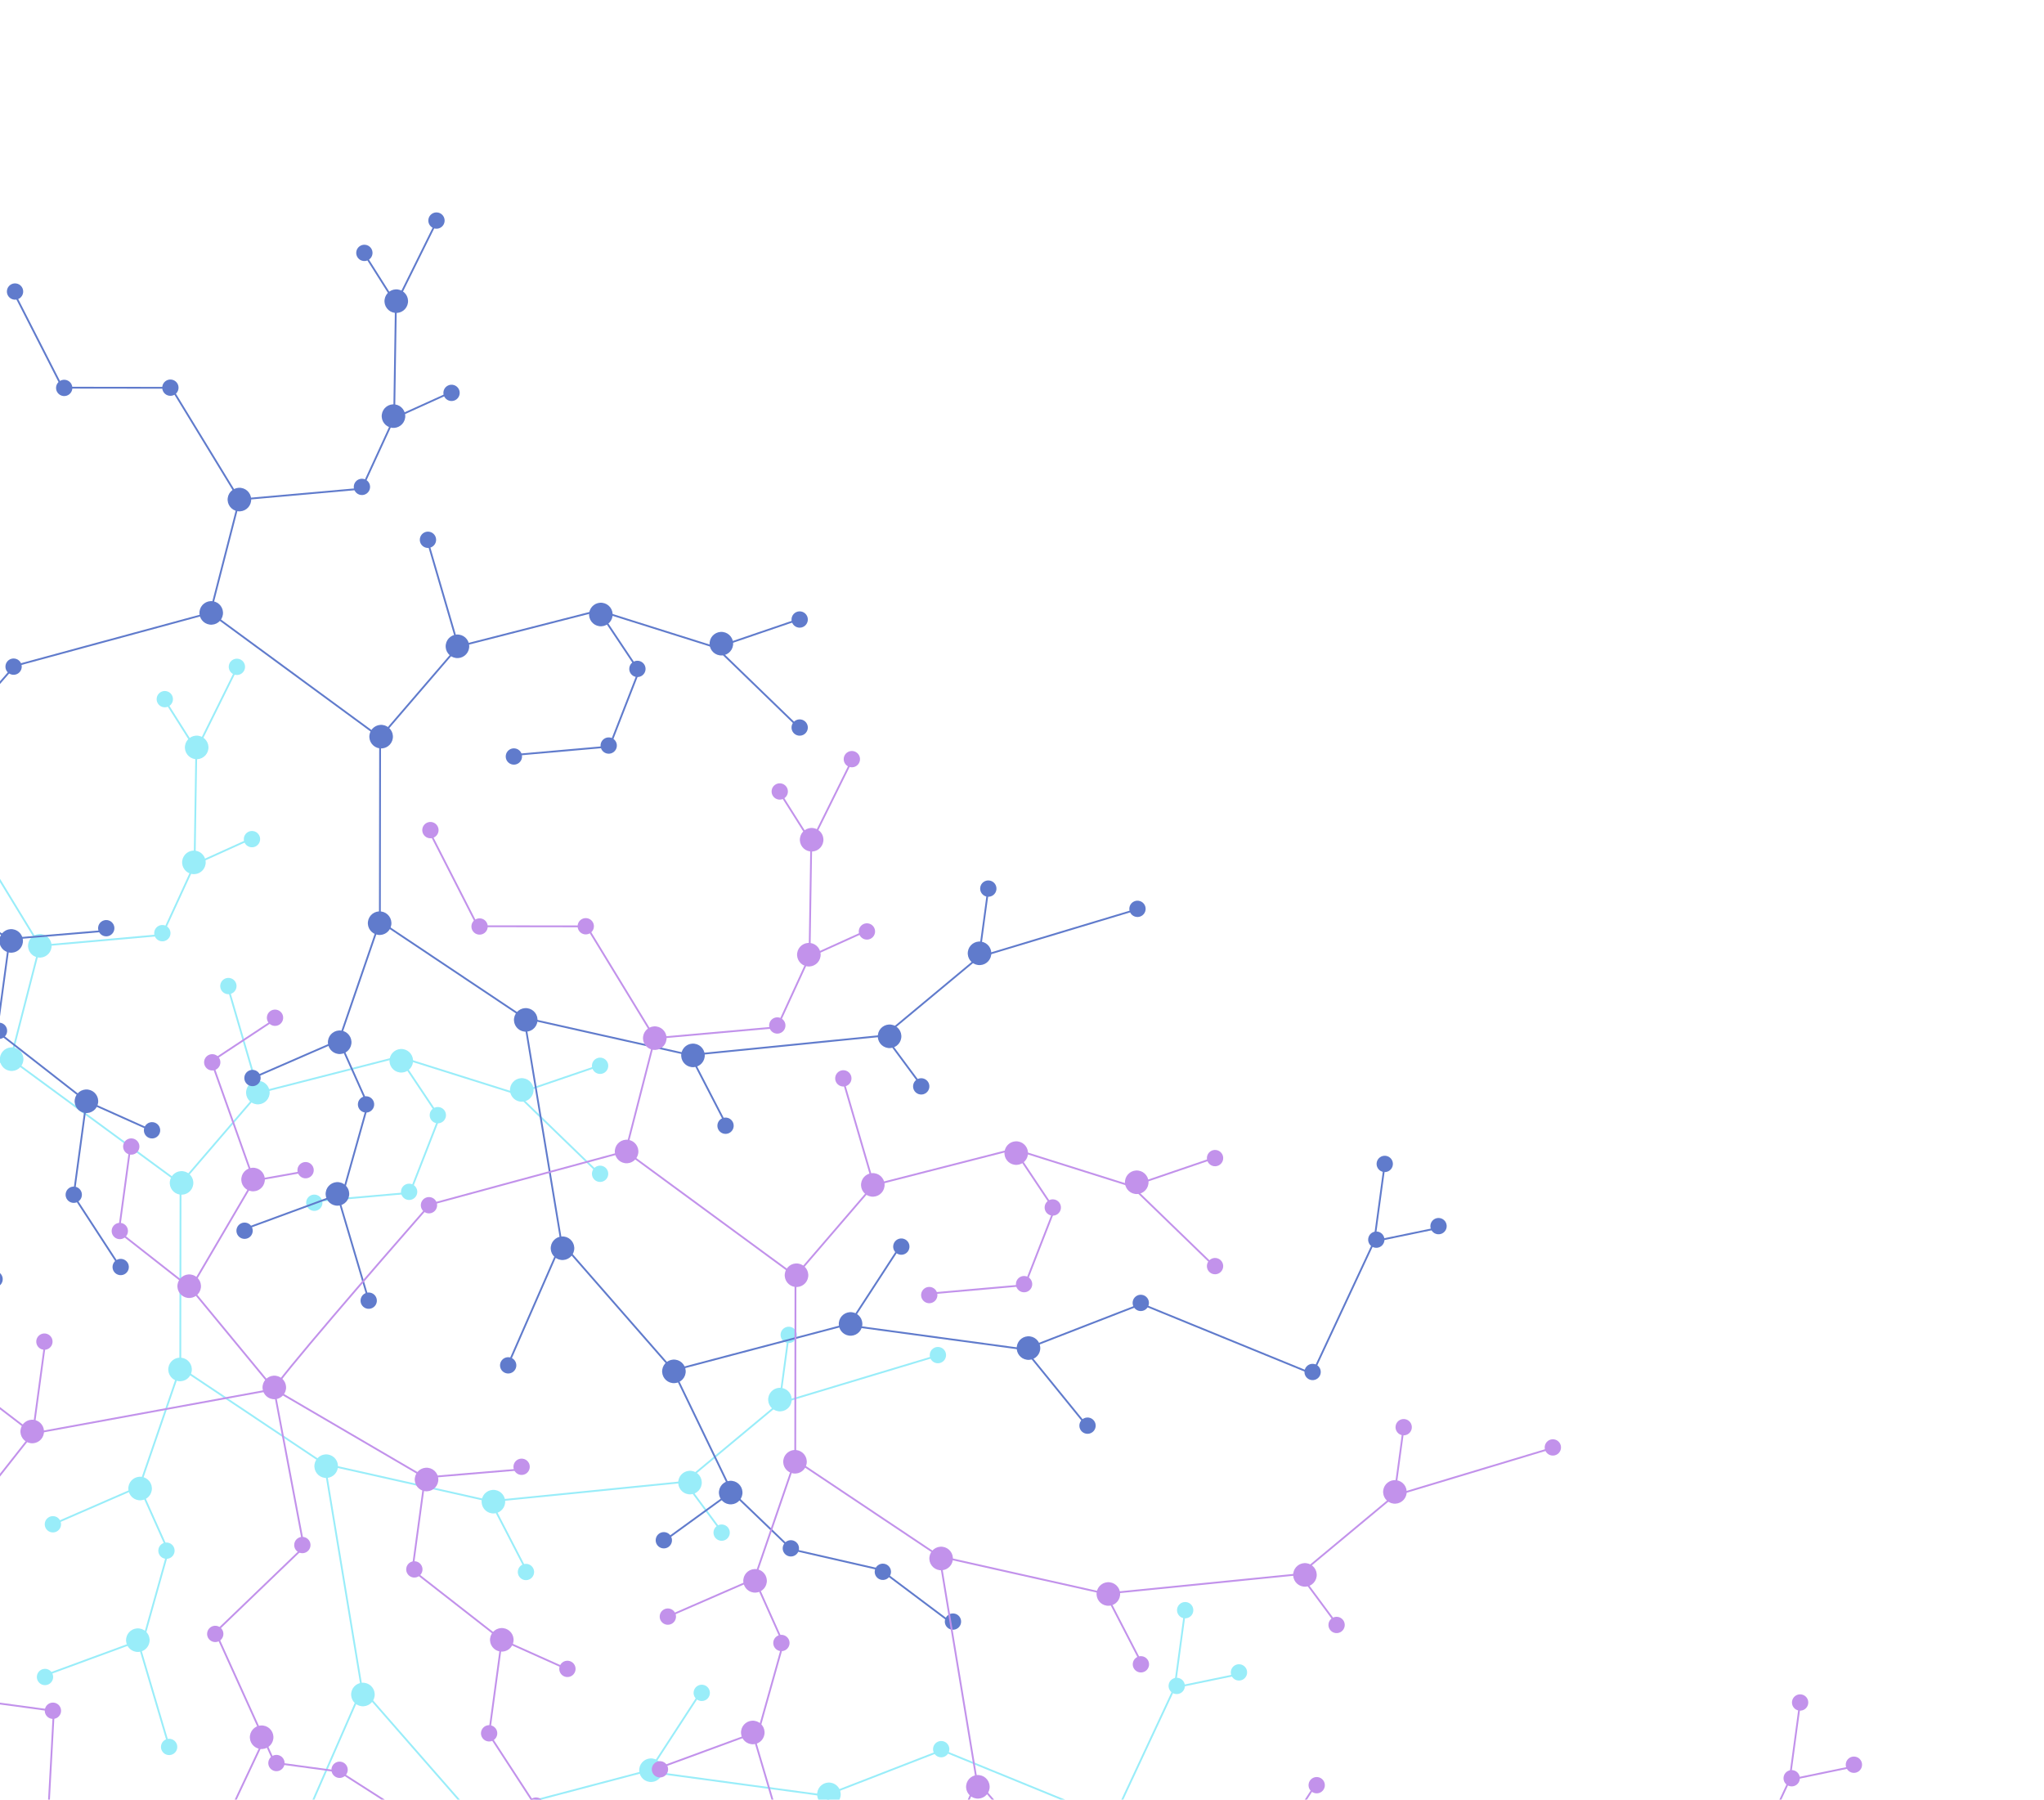 <svg width="1127" height="992" viewBox="0 0 1127 992" fill="none" xmlns="http://www.w3.org/2000/svg">
<path d="M-714.021 750.517L-661.502 757.641M-661.502 757.641L-552.4 786.569M-661.502 757.641L-663.33 719.045L-623.867 669.903M-661.502 757.641L-649.211 815.821M-552.4 786.569L-472.331 839.815M-552.4 786.569L-499.01 686.84L-501.938 622.866M-472.331 839.815L-389.201 825.862M-472.331 839.815L-477.976 881.433L-435.831 931.553L-468.627 983.617M-389.201 825.862L-320.939 739.252M-389.201 825.862L-353.984 886.141M-320.939 739.252L-187.96 714.905M-320.939 739.252L-388.127 687.753M-320.939 739.252L-313.815 686.732M-187.96 714.905L-171.505 801.907L-220.248 848.78L-193.477 907.914M-187.96 714.905L-104.741 763.533M-187.96 714.905C-187.476 711.338 -130.443 645.507 -101.987 613.037L5.926 583.777M-187.96 714.905L-233.892 659.226M-112.964 950.625L-151.962 925.657L-187.635 920.818L-193.477 907.914M-193.477 907.914L-222.505 969.573M-222.505 969.573L-255.701 965.07M-222.505 969.573L-197.38 992.66M-104.741 763.533L-49.618 758.9M-104.741 763.533L-111.663 814.565L-62.388 853.038M-62.388 853.038L-25.287 869.676M-62.388 853.038L-69.445 905.062L-43.137 945.464M5.926 583.777L99.54 652.484M5.926 583.777L21.96 521.366M99.54 652.484L99.408 753.886M99.54 652.484L142.673 602.326M99.408 753.886L76.891 819.455M99.408 753.886L178.982 807.065M76.891 819.455L92.769 854.911L79.111 903.516L76.043 904.643M76.891 819.455L29.165 840.228M24.945 923.416L76.043 904.643M93.611 964.014L76.043 904.643M178.982 807.065L199.517 930.949M178.982 807.065L270.559 827.56M199.517 930.949L169.525 999.541M199.517 930.949L261.11 1001.37M261.11 1001.37L293.404 1068.32M261.11 1001.37L355.992 976.363M293.404 1068.32L256.469 1095.09M293.404 1068.32L326.439 1100.04L375.38 1111.22L414.764 1140.79M386.492 932.597L358.441 975.718L355.992 976.363M355.992 976.363L454.926 989.784M454.926 989.784L489.518 1032.35M454.926 989.784L519.372 964.78L613.554 1003.26L647.687 930.184M647.687 930.184L684.545 922.57M647.687 930.184L653.399 888.07M270.559 827.56L292.138 869.34M270.559 827.56L377.629 816.855M377.629 816.855L398.388 844.9M377.629 816.855L429.774 773.471M429.774 773.471L434.882 735.816M429.774 773.471L517.624 747.04M142.673 602.326L220.034 582.546M142.673 602.326L125.176 542.431M220.034 582.546L284.88 602.947M220.034 582.546L242.261 615.835L226.009 657.529L171.877 662.296M284.88 602.947L330.38 587.422M284.88 602.947L332.157 648.717M21.96 521.366L89.378 515.373L107.275 476.426M21.96 521.366L-15.599 459.758L-75.635 459.688L-102.74 406.562M107.275 476.426L138.994 462.059M107.275 476.426L108.244 413.485M108.244 413.485L90.795 385.889M108.244 413.485L131.181 367.147M-233.892 659.226L-199.097 599.864M-233.892 659.226L-273.57 628.11L-267.32 582.032M-199.097 599.864L-171.695 595.003M-199.097 599.864L-222.473 534.125L-187 510.681M-388.127 687.753L-367.425 665.332L-381.54 639.198L-345.784 505.793M-388.127 687.753L-452.437 693.158M-501.938 622.866L-462.441 588.362M-501.938 622.866L-521.148 556.179M-623.867 669.903L-578.897 669.444M-623.867 669.903L-621.722 613.177M-649.211 815.821L-598.022 884.828M-649.211 815.821L-591.166 834.291M-649.211 815.821L-698.633 856.547L-721.958 928.061M-598.022 884.828L-610.052 973.516M-598.022 884.828L-565.438 882.688M-353.984 886.141L-378.036 914.669M-353.984 886.141L-309.392 892.19L-312.771 954.301" stroke="#99EDF9"/>
<circle cx="89.512" cy="514.382" r="4.5" transform="rotate(7.725 89.512 514.382)" fill="#99EDF9"/>
<circle cx="138.927" cy="462.554" r="4.5" transform="rotate(7.725 138.927 462.554)" fill="#99EDF9"/>
<circle cx="90.863" cy="385.393" r="4.5" transform="rotate(7.725 90.863 385.393)" fill="#99EDF9"/>
<circle cx="130.618" cy="367.576" r="4.5" transform="rotate(7.725 130.618 367.576)" fill="#99EDF9"/>
<circle cx="125.923" cy="543.541" r="4.5" transform="rotate(7.725 125.923 543.541)" fill="#99EDF9"/>
<circle cx="241.405" cy="614.71" r="4.5" transform="rotate(7.725 241.405 614.71)" fill="#99EDF9"/>
<circle cx="225.581" cy="656.966" r="4.5" transform="rotate(7.725 225.581 656.966)" fill="#99EDF9"/>
<circle cx="173.297" cy="662.993" r="4.5" transform="rotate(7.725 173.297 662.993)" fill="#99EDF9"/>
<circle cx="330.872" cy="647.029" r="4.5" transform="rotate(7.725 330.872 647.029)" fill="#99EDF9"/>
<circle cx="330.876" cy="587.489" r="4.5" transform="rotate(7.725 330.876 587.489)" fill="#99EDF9"/>
<circle cx="91.778" cy="854.776" r="4.5" transform="rotate(7.725 91.778 854.776)" fill="#99EDF9"/>
<circle cx="386.92" cy="933.16" r="4.5" transform="rotate(7.725 386.92 933.16)" fill="#99EDF9"/>
<circle cx="518.948" cy="964.188" r="4.5" transform="rotate(7.725 518.948 964.188)" fill="#99EDF9"/>
<circle cx="648.812" cy="929.328" r="4.5" transform="rotate(7.725 648.812 929.328)" fill="#99EDF9"/>
<circle cx="653.467" cy="887.575" r="4.5" transform="rotate(7.725 653.467 887.575)" fill="#99EDF9"/>
<circle cx="517.129" cy="746.972" r="4.5" transform="rotate(7.725 517.129 746.972)" fill="#99EDF9"/>
<circle cx="434.882" cy="735.816" r="4.5" transform="rotate(7.725 434.882 735.816)" fill="#99EDF9"/>
<circle cx="397.892" cy="844.833" r="4.5" transform="rotate(7.725 397.892 844.833)" fill="#99EDF9"/>
<circle cx="289.997" cy="866.527" r="4.5" transform="rotate(7.725 289.997 866.527)" fill="#99EDF9"/>
<circle cx="29.165" cy="840.228" r="4.5" transform="rotate(7.725 29.165 840.228)" fill="#99EDF9"/>
<circle cx="93.25" cy="962.956" r="4.5" transform="rotate(7.725 93.25 962.956)" fill="#99EDF9"/>
<circle cx="24.811" cy="924.407" r="4.5" transform="rotate(7.725 24.811 924.407)" fill="#99EDF9"/>
<circle cx="683.126" cy="921.872" r="4.5" transform="rotate(7.725 683.126 921.872)" fill="#99EDF9"/>
<circle cx="99.274" cy="754.877" r="6.5" transform="rotate(7.725 99.274 754.877)" fill="#99EDF9"/>
<circle cx="77.251" cy="820.513" r="6.5" transform="rotate(7.725 77.251 820.513)" fill="#99EDF9"/>
<circle cx="76.004" cy="904.104" r="6.5" transform="rotate(7.725 76.004 904.104)" fill="#99EDF9"/>
<circle cx="200.104" cy="934.057" r="6.5" transform="rotate(7.725 200.104 934.057)" fill="#99EDF9"/>
<circle cx="179.839" cy="808.19" r="6.5" transform="rotate(7.725 179.839 808.19)" fill="#99EDF9"/>
<circle cx="358.937" cy="975.785" r="6.5" transform="rotate(7.725 358.937 975.785)" fill="#99EDF9"/>
<circle cx="457.038" cy="989.092" r="6.5" transform="rotate(7.725 457.038 989.092)" fill="#99EDF9"/>
<circle cx="430.043" cy="771.489" r="6.5" transform="rotate(7.725 430.043 771.489)" fill="#99EDF9"/>
<circle cx="272.045" cy="827.762" r="6.5" transform="rotate(7.725 272.045 827.762)" fill="#99EDF9"/>
<circle cx="380.443" cy="817.237" r="6.5" transform="rotate(7.725 380.443 817.237)" fill="#99EDF9"/>
<circle cx="100.102" cy="652.055" r="6.5" transform="rotate(7.725 100.102 652.055)" fill="#99EDF9"/>
<circle cx="6.421" cy="583.844" r="6.5" transform="rotate(7.725 6.421 583.844)" fill="#99EDF9"/>
<circle cx="142.178" cy="602.259" r="6.5" transform="rotate(7.725 142.178 602.259)" fill="#99EDF9"/>
<circle cx="21.96" cy="521.366" r="6.5" transform="rotate(7.725 21.96 521.366)" fill="#99EDF9"/>
<circle cx="106.914" cy="475.367" r="6.5" transform="rotate(7.725 106.914 475.367)" fill="#99EDF9"/>
<circle cx="108.446" cy="411.998" r="6.5" transform="rotate(7.725 108.446 411.998)" fill="#99EDF9"/>
<circle cx="221.252" cy="584.729" r="6.5" transform="rotate(7.725 221.252 584.729)" fill="#99EDF9"/>
<circle cx="287.694" cy="600.806" r="6.5" transform="rotate(7.725 287.694 600.806)" fill="#99EDF9"/>
<path d="M-603.978 504.523L-551.459 511.647M-551.459 511.647L-442.357 540.575M-551.459 511.647L-553.288 473.051L-513.824 423.91M-551.459 511.647L-539.168 569.827M-442.357 540.575L-362.288 593.821M-442.357 540.575L-388.967 440.846L-391.895 376.872M-362.288 593.821L-279.158 579.868M-362.288 593.821L-367.933 635.44L-325.788 685.56L-358.584 737.624M-279.158 579.868L-210.896 493.258M-279.158 579.868L-243.941 640.147M-210.896 493.258L-77.917 468.912M-210.896 493.258L-278.084 441.759M-210.896 493.258L-203.772 440.739M-77.917 468.912L-61.462 555.913L-110.205 602.786L-83.434 661.92M-77.917 468.912L5.302 517.539M-77.917 468.912C-77.433 465.344 -20.4 399.513 8.056 367.043L115.968 337.783M-77.917 468.912L-123.85 413.232M-2.921 704.632L-41.919 679.663L-77.592 674.824L-83.434 661.92M-83.434 661.92L-112.462 723.579M-112.462 723.579L-145.658 719.076M-112.462 723.579L-87.338 746.666M5.302 517.539L60.425 512.906M5.302 517.539L-1.621 568.572L47.655 607.044M47.655 607.044L84.755 623.682M47.655 607.044L40.598 659.068L66.906 699.471M115.968 337.783L209.583 406.49M115.968 337.783L132.003 275.372M209.583 406.49L209.451 507.893M209.583 406.49L252.716 356.333M209.451 507.893L186.933 573.461M209.451 507.893L289.025 561.071M186.933 573.461L202.811 608.917L189.154 657.522L186.086 658.65M186.933 573.461L139.208 594.234M134.988 677.422L186.086 658.65M203.654 718.02L186.086 658.65M289.025 561.071L309.559 684.956M289.025 561.071L380.601 581.567M309.559 684.956L279.567 753.547M309.559 684.956L371.153 755.374M371.153 755.374L403.447 822.323M371.153 755.374L466.034 730.37M403.447 822.323L366.512 849.101M403.447 822.323L436.482 854.051L485.423 865.231L524.807 894.793M496.535 686.604L468.484 729.724L466.034 730.37M466.034 730.37L564.969 743.79M564.969 743.79L599.561 786.357M564.969 743.79L629.415 718.786L723.597 757.266L757.729 684.191M757.729 684.191L794.587 676.576M757.729 684.191L763.442 642.076M380.601 581.567L402.181 623.347M380.601 581.567L487.671 570.862M487.671 570.862L508.431 598.907M487.671 570.862L539.817 527.477M539.817 527.477L544.925 489.822M539.817 527.477L627.667 501.046M252.716 356.333L330.077 336.552M252.716 356.333L235.219 296.437M330.077 336.552L394.923 356.954M330.077 336.552L352.304 369.842L336.052 411.536L281.92 416.303M394.923 356.954L440.423 341.429M394.923 356.954L442.2 402.724M132.003 275.372L199.42 269.38L217.318 230.432M132.003 275.372L94.443 213.764L34.408 213.694L7.303 160.568M217.318 230.432L249.037 216.065M217.318 230.432L218.287 167.491M218.287 167.491L200.838 139.895M218.287 167.491L241.224 121.154M-123.85 413.232L-89.055 353.871M-123.85 413.232L-163.527 382.116L-157.277 336.038M-89.055 353.871L-61.653 349.01M-89.055 353.871L-112.43 288.132L-76.957 264.687M-278.084 441.759L-257.382 419.339L-271.497 393.204L-235.741 259.8M-278.084 441.759L-342.394 447.164M-391.895 376.872L-352.398 342.368M-391.895 376.872L-411.105 310.185M-513.824 423.91L-468.854 423.45M-513.824 423.91L-511.68 367.183M-539.168 569.827L-487.979 638.834M-539.168 569.827L-481.124 588.297M-539.168 569.827L-588.591 610.554L-611.915 682.067M-487.979 638.834L-500.009 727.522M-487.979 638.834L-455.396 636.695M-243.941 640.147L-267.994 668.675M-243.941 640.147L-199.349 646.196L-202.729 708.307" stroke="#607BCC"/>
<circle cx="7.493" cy="367.471" r="4.5" transform="rotate(7.725 7.493 367.471)" fill="#607BCC"/>
<circle cx="93.948" cy="213.697" r="4.5" transform="rotate(7.725 93.948 213.697)" fill="#607BCC"/>
<circle cx="35.399" cy="213.828" r="4.5" transform="rotate(7.725 35.399 213.828)" fill="#607BCC"/>
<circle cx="8.294" cy="160.703" r="4.5" transform="rotate(7.725 8.294 160.703)" fill="#607BCC"/>
<circle cx="199.555" cy="268.389" r="4.5" transform="rotate(7.725 199.555 268.389)" fill="#607BCC"/>
<circle cx="248.97" cy="216.561" r="4.5" transform="rotate(7.725 248.97 216.561)" fill="#607BCC"/>
<circle cx="200.905" cy="139.4" r="4.5" transform="rotate(7.725 200.905 139.4)" fill="#607BCC"/>
<circle cx="240.661" cy="121.582" r="4.5" transform="rotate(7.725 240.661 121.582)" fill="#607BCC"/>
<circle cx="235.966" cy="297.548" r="4.5" transform="rotate(7.725 235.966 297.548)" fill="#607BCC"/>
<circle cx="351.447" cy="368.716" r="4.5" transform="rotate(7.725 351.447 368.716)" fill="#607BCC"/>
<circle cx="335.624" cy="410.973" r="4.5" transform="rotate(7.725 335.624 410.973)" fill="#607BCC"/>
<circle cx="283.339" cy="417" r="4.5" transform="rotate(7.725 283.339 417)" fill="#607BCC"/>
<circle cx="440.915" cy="401.035" r="4.5" transform="rotate(7.725 440.915 401.035)" fill="#607BCC"/>
<circle cx="440.918" cy="341.496" r="4.5" transform="rotate(7.725 440.918 341.496)" fill="#607BCC"/>
<circle cx="201.82" cy="608.783" r="4.5" transform="rotate(7.725 201.82 608.783)" fill="#607BCC"/>
<circle cx="280.197" cy="752.623" r="4.5" transform="rotate(7.725 280.197 752.623)" fill="#607BCC"/>
<circle cx="366.017" cy="849.034" r="4.5" transform="rotate(7.725 366.017 849.034)" fill="#607BCC"/>
<circle cx="436.053" cy="853.488" r="4.5" transform="rotate(7.725 436.053 853.488)" fill="#607BCC"/>
<circle cx="486.775" cy="866.423" r="4.5" transform="rotate(7.725 486.775 866.423)" fill="#607BCC"/>
<circle cx="525.437" cy="893.869" r="4.5" transform="rotate(7.725 525.437 893.869)" fill="#607BCC"/>
<circle cx="496.963" cy="687.166" r="4.5" transform="rotate(7.725 496.963 687.166)" fill="#607BCC"/>
<circle cx="599.628" cy="785.862" r="4.5" transform="rotate(7.725 599.628 785.862)" fill="#607BCC"/>
<circle cx="628.99" cy="718.194" r="4.5" transform="rotate(7.725 628.99 718.194)" fill="#607BCC"/>
<circle cx="723.731" cy="756.275" r="4.5" transform="rotate(7.725 723.731 756.275)" fill="#607BCC"/>
<circle cx="758.855" cy="683.334" r="4.5" transform="rotate(7.725 758.855 683.334)" fill="#607BCC"/>
<circle cx="763.509" cy="641.581" r="4.5" transform="rotate(7.725 763.509 641.581)" fill="#607BCC"/>
<circle cx="627.171" cy="500.979" r="4.5" transform="rotate(7.725 627.171 500.979)" fill="#607BCC"/>
<circle cx="544.925" cy="489.822" r="4.5" transform="rotate(7.725 544.925 489.822)" fill="#607BCC"/>
<circle cx="507.935" cy="598.839" r="4.5" transform="rotate(7.725 507.935 598.839)" fill="#607BCC"/>
<circle cx="400.04" cy="620.533" r="4.5" transform="rotate(7.725 400.04 620.533)" fill="#607BCC"/>
<circle cx="139.208" cy="594.234" r="4.5" transform="rotate(7.725 139.208 594.234)" fill="#607BCC"/>
<circle cx="203.293" cy="716.962" r="4.5" transform="rotate(7.725 203.293 716.962)" fill="#607BCC"/>
<circle cx="134.853" cy="678.413" r="4.5" transform="rotate(7.725 134.853 678.413)" fill="#607BCC"/>
<circle cx="83.832" cy="623.052" r="4.5" transform="rotate(7.725 83.832 623.052)" fill="#607BCC"/>
<circle cx="40.665" cy="658.572" r="4.5" transform="rotate(7.725 40.665 658.572)" fill="#607BCC"/>
<circle cx="66.545" cy="698.412" r="4.5" transform="rotate(7.725 66.545 698.412)" fill="#607BCC"/>
<circle cx="-2.989" cy="705.127" r="4.5" transform="rotate(7.725 -2.989 705.127)" fill="#607BCC"/>
<circle cx="-0.563" cy="568.211" r="4.5" transform="rotate(7.725 -0.563 568.211)" fill="#607BCC"/>
<circle cx="58.577" cy="511.647" r="4.5" transform="rotate(7.725 58.577 511.647)" fill="#607BCC"/>
<circle cx="793.168" cy="675.879" r="4.5" transform="rotate(7.725 793.168 675.879)" fill="#607BCC"/>
<circle cx="6.158" cy="518.664" r="6.5" transform="rotate(7.725 6.158 518.664)" fill="#607BCC"/>
<circle cx="47.655" cy="607.044" r="6.5" transform="rotate(7.725 47.655 607.044)" fill="#607BCC"/>
<circle cx="209.317" cy="508.884" r="6.5" transform="rotate(7.725 209.317 508.884)" fill="#607BCC"/>
<circle cx="187.294" cy="574.519" r="6.5" transform="rotate(7.725 187.294 574.519)" fill="#607BCC"/>
<circle cx="186.047" cy="658.11" r="6.5" transform="rotate(7.725 186.047 658.11)" fill="#607BCC"/>
<circle cx="310.147" cy="688.063" r="6.5" transform="rotate(7.725 310.147 688.063)" fill="#607BCC"/>
<circle cx="371.581" cy="755.937" r="6.5" transform="rotate(7.725 371.581 755.937)" fill="#607BCC"/>
<circle cx="289.882" cy="562.197" r="6.5" transform="rotate(7.725 289.882 562.197)" fill="#607BCC"/>
<circle cx="468.979" cy="729.792" r="6.5" transform="rotate(7.725 468.979 729.792)" fill="#607BCC"/>
<circle cx="567.081" cy="743.099" r="6.5" transform="rotate(7.725 567.081 743.099)" fill="#607BCC"/>
<circle cx="540.086" cy="525.495" r="6.5" transform="rotate(7.725 540.086 525.495)" fill="#607BCC"/>
<circle cx="402.884" cy="822.751" r="6.5" transform="rotate(7.725 402.884 822.751)" fill="#607BCC"/>
<circle cx="382.088" cy="581.768" r="6.5" transform="rotate(7.725 382.088 581.768)" fill="#607BCC"/>
<circle cx="490.486" cy="571.243" r="6.5" transform="rotate(7.725 490.486 571.243)" fill="#607BCC"/>
<circle cx="210.145" cy="406.062" r="6.5" transform="rotate(7.725 210.145 406.062)" fill="#607BCC"/>
<circle cx="116.464" cy="337.85" r="6.5" transform="rotate(7.725 116.464 337.85)" fill="#607BCC"/>
<circle cx="252.22" cy="356.265" r="6.5" transform="rotate(7.725 252.22 356.265)" fill="#607BCC"/>
<circle cx="132.003" cy="275.372" r="6.5" transform="rotate(7.725 132.003 275.372)" fill="#607BCC"/>
<circle cx="216.957" cy="229.374" r="6.5" transform="rotate(7.725 216.957 229.374)" fill="#607BCC"/>
<circle cx="218.489" cy="166.005" r="6.5" transform="rotate(7.725 218.489 166.005)" fill="#607BCC"/>
<circle cx="331.294" cy="338.735" r="6.5" transform="rotate(7.725 331.294 338.735)" fill="#607BCC"/>
<circle cx="397.736" cy="354.812" r="6.5" transform="rotate(7.725 397.736 354.812)" fill="#607BCC"/>
<path d="M-374.955 801.406L-322.436 808.531M-322.436 808.531L-213.334 837.458M-322.436 808.531L-324.264 769.934L-284.801 720.793M-322.436 808.531L-310.144 866.711M-213.334 837.458L-133.264 890.704M-213.334 837.458L-159.944 737.73L-162.871 673.756M-133.264 890.704L-50.135 876.752M-133.264 890.704L-138.91 932.323L-96.764 982.443L-129.56 1034.51M-50.135 876.752L18.127 790.141M-50.135 876.752L-14.917 937.031M18.127 790.141L151.106 765.795M18.127 790.141L-49.06 738.643M18.127 790.141L25.251 737.622M151.106 765.795L167.561 852.796L118.818 899.67L145.589 958.803M151.106 765.795L234.325 814.422M151.106 765.795C151.59 762.228 208.623 696.396 237.079 663.927L344.992 634.666M151.106 765.795L105.174 710.116M226.102 1001.51L187.104 976.546L151.431 971.707L145.589 958.803M145.589 958.803L116.561 1020.46M116.561 1020.46L83.365 1015.96M116.561 1020.46L141.686 1043.55M234.325 814.422L289.448 809.79M234.325 814.422L227.403 865.455L276.678 903.928M276.678 903.928L313.779 920.566M276.678 903.928L269.622 955.951L295.929 996.354M344.992 634.666L438.606 703.373M344.992 634.666L361.026 572.255M438.606 703.373L438.475 804.776M438.606 703.373L481.739 653.216M438.475 804.776L415.957 870.344M438.475 804.776L518.049 857.955M415.957 870.344L431.835 905.8L418.178 954.406L415.109 955.533M415.957 870.344L368.231 891.118M364.011 974.305L415.109 955.533M432.677 1014.9L415.109 955.533M518.049 857.955L538.583 981.839M518.049 857.955L609.625 878.45M538.583 981.839L508.591 1050.43M538.583 981.839L600.176 1052.26M600.176 1052.26L632.47 1119.21M600.176 1052.26L695.058 1027.25M632.47 1119.21L595.536 1145.98M632.47 1119.21L665.505 1150.93L714.447 1162.11L753.83 1191.68M725.558 983.487L697.507 1026.61L695.058 1027.25M695.058 1027.25L793.992 1040.67M793.992 1040.67L828.584 1083.24M793.992 1040.67L858.438 1015.67L952.62 1054.15L986.753 981.074M986.753 981.074L1023.61 973.459M986.753 981.074L992.465 938.96M609.625 878.45L631.205 920.23M609.625 878.45L716.695 867.745M716.695 867.745L737.454 895.79M716.695 867.745L768.84 824.361M768.84 824.361L773.948 786.705M768.84 824.361L856.69 797.929M481.739 653.216L559.1 633.435M481.739 653.216L464.243 593.321M559.1 633.435L623.947 653.837M559.1 633.435L581.327 666.725L565.076 708.419L510.944 713.186M623.947 653.837L669.446 638.312M623.947 653.837L671.223 699.607M361.026 572.255L428.444 566.263L446.341 527.315M361.026 572.255L323.467 510.648L263.431 510.577L236.326 457.452M446.341 527.315L478.06 512.949M446.341 527.315L447.311 464.374M447.311 464.374L429.862 436.779M447.311 464.374L470.247 418.037M105.174 710.116L139.969 650.754M105.174 710.116L65.496 679L71.747 632.922M139.969 650.754L167.371 645.893M139.969 650.754L116.593 585.015L152.066 561.571M-49.06 738.643L-28.359 716.222L-42.474 690.087L-6.718 556.683M-49.06 738.643L-113.371 744.047M-162.871 673.756L-123.375 639.251M-162.871 673.756L-182.082 607.068M-284.801 720.793L-239.831 720.334M-284.801 720.793L-282.656 664.067M-310.144 866.711L-258.956 935.718M-310.144 866.711L-252.1 885.18M-310.144 866.711L-359.567 907.437L-382.892 978.951M-258.956 935.718L-270.986 1024.41M-258.956 935.718L-226.372 933.578M-14.917 937.031L-38.97 965.558M-14.917 937.031L29.674 943.08L26.295 1005.19" stroke="#C292EB"/>
<circle cx="29.178" cy="943.014" r="4.5" transform="rotate(7.725 29.178 943.014)" fill="#C292EB"/>
<circle cx="24.487" cy="739.537" r="4.5" transform="rotate(7.725 24.487 739.537)" fill="#C292EB"/>
<circle cx="66.059" cy="678.571" r="4.5" transform="rotate(7.725 66.059 678.571)" fill="#C292EB"/>
<circle cx="72.376" cy="631.998" r="4.5" transform="rotate(7.725 72.376 631.998)" fill="#C292EB"/>
<circle cx="168.496" cy="645.036" r="4.5" transform="rotate(7.725 168.496 645.036)" fill="#C292EB"/>
<circle cx="117.021" cy="585.578" r="4.5" transform="rotate(7.725 117.021 585.578)" fill="#C292EB"/>
<circle cx="151.638" cy="561.008" r="4.5" transform="rotate(7.725 151.638 561.008)" fill="#C292EB"/>
<circle cx="236.517" cy="664.355" r="4.5" transform="rotate(7.725 236.517 664.355)" fill="#C292EB"/>
<circle cx="322.971" cy="510.58" r="4.5" transform="rotate(7.725 322.971 510.58)" fill="#C292EB"/>
<circle cx="264.422" cy="510.711" r="4.5" transform="rotate(7.725 264.422 510.711)" fill="#C292EB"/>
<circle cx="237.317" cy="457.586" r="4.5" transform="rotate(7.725 237.317 457.586)" fill="#C292EB"/>
<circle cx="428.578" cy="565.272" r="4.5" transform="rotate(7.725 428.578 565.272)" fill="#C292EB"/>
<circle cx="477.993" cy="513.444" r="4.5" transform="rotate(7.725 477.993 513.444)" fill="#C292EB"/>
<circle cx="429.929" cy="436.283" r="4.5" transform="rotate(7.725 429.929 436.283)" fill="#C292EB"/>
<circle cx="469.685" cy="418.465" r="4.5" transform="rotate(7.725 469.685 418.465)" fill="#C292EB"/>
<circle cx="464.989" cy="594.431" r="4.5" transform="rotate(7.725 464.989 594.431)" fill="#C292EB"/>
<circle cx="580.471" cy="665.6" r="4.5" transform="rotate(7.725 580.471 665.6)" fill="#C292EB"/>
<circle cx="564.647" cy="707.856" r="4.5" transform="rotate(7.725 564.647 707.856)" fill="#C292EB"/>
<circle cx="512.363" cy="713.883" r="4.5" transform="rotate(7.725 512.363 713.883)" fill="#C292EB"/>
<circle cx="669.939" cy="697.919" r="4.5" transform="rotate(7.725 669.939 697.919)" fill="#C292EB"/>
<circle cx="669.942" cy="638.379" r="4.5" transform="rotate(7.725 669.942 638.379)" fill="#C292EB"/>
<circle cx="430.844" cy="905.666" r="4.5" transform="rotate(7.725 430.844 905.666)" fill="#C292EB"/>
<circle cx="725.986" cy="984.049" r="4.5" transform="rotate(7.725 725.986 984.049)" fill="#C292EB"/>
<circle cx="987.878" cy="980.217" r="4.5" transform="rotate(7.725 987.878 980.217)" fill="#C292EB"/>
<circle cx="992.533" cy="938.464" r="4.5" transform="rotate(7.725 992.533 938.464)" fill="#C292EB"/>
<circle cx="856.195" cy="797.862" r="4.5" transform="rotate(7.725 856.195 797.862)" fill="#C292EB"/>
<circle cx="773.948" cy="786.705" r="4.5" transform="rotate(7.725 773.948 786.705)" fill="#C292EB"/>
<circle cx="736.959" cy="895.723" r="4.5" transform="rotate(7.725 736.959 895.723)" fill="#C292EB"/>
<circle cx="629.063" cy="917.417" r="4.5" transform="rotate(7.725 629.063 917.417)" fill="#C292EB"/>
<circle cx="368.231" cy="891.117" r="4.5" transform="rotate(7.725 368.231 891.117)" fill="#C292EB"/>
<circle cx="363.877" cy="975.296" r="4.5" transform="rotate(7.725 363.877 975.296)" fill="#C292EB"/>
<circle cx="312.855" cy="919.936" r="4.5" transform="rotate(7.725 312.855 919.936)" fill="#C292EB"/>
<circle cx="269.689" cy="955.456" r="4.5" transform="rotate(7.725 269.689 955.456)" fill="#C292EB"/>
<circle cx="295.568" cy="995.296" r="4.5" transform="rotate(7.725 295.568 995.296)" fill="#C292EB"/>
<circle cx="187.239" cy="975.555" r="4.5" transform="rotate(7.725 187.239 975.555)" fill="#C292EB"/>
<circle cx="228.461" cy="865.094" r="4.5" transform="rotate(7.725 228.461 865.094)" fill="#C292EB"/>
<circle cx="166.705" cy="851.671" r="4.5" transform="rotate(7.725 166.705 851.671)" fill="#C292EB"/>
<circle cx="152.422" cy="971.842" r="4.5" transform="rotate(7.725 152.422 971.842)" fill="#C292EB"/>
<circle cx="118.684" cy="900.661" r="4.5" transform="rotate(7.725 118.684 900.661)" fill="#C292EB"/>
<circle cx="287.601" cy="808.53" r="4.5" transform="rotate(7.725 287.601 808.53)" fill="#C292EB"/>
<circle cx="1022.19" cy="972.762" r="4.5" transform="rotate(7.725 1022.19 972.762)" fill="#C292EB"/>
<circle cx="17.766" cy="789.083" r="6.5" transform="rotate(7.725 17.766 789.083)" fill="#C292EB"/>
<circle cx="151.241" cy="764.804" r="6.5" transform="rotate(7.725 151.241 764.804)" fill="#C292EB"/>
<circle cx="139.541" cy="650.191" r="6.5" transform="rotate(7.725 139.541 650.191)" fill="#C292EB"/>
<circle cx="104.317" cy="708.99" r="6.5" transform="rotate(7.725 104.317 708.99)" fill="#C292EB"/>
<circle cx="235.182" cy="815.548" r="6.5" transform="rotate(7.725 235.182 815.548)" fill="#C292EB"/>
<circle cx="276.678" cy="903.927" r="6.5" transform="rotate(7.725 276.678 903.927)" fill="#C292EB"/>
<circle cx="144.26" cy="957.615" r="6.5" transform="rotate(7.725 144.26 957.615)" fill="#C292EB"/>
<circle cx="438.34" cy="805.767" r="6.5" transform="rotate(7.725 438.34 805.767)" fill="#C292EB"/>
<circle cx="416.318" cy="871.402" r="6.5" transform="rotate(7.725 416.318 871.402)" fill="#C292EB"/>
<circle cx="415.07" cy="954.993" r="6.5" transform="rotate(7.725 415.07 954.993)" fill="#C292EB"/>
<circle cx="539.17" cy="984.946" r="6.5" transform="rotate(7.725 539.17 984.946)" fill="#C292EB"/>
<circle cx="518.905" cy="859.08" r="6.5" transform="rotate(7.725 518.905 859.08)" fill="#C292EB"/>
<circle cx="769.109" cy="822.379" r="6.5" transform="rotate(7.725 769.109 822.379)" fill="#C292EB"/>
<circle cx="611.111" cy="878.652" r="6.5" transform="rotate(7.725 611.111 878.652)" fill="#C292EB"/>
<circle cx="719.51" cy="868.127" r="6.5" transform="rotate(7.725 719.51 868.127)" fill="#C292EB"/>
<circle cx="439.169" cy="702.945" r="6.5" transform="rotate(7.725 439.169 702.945)" fill="#C292EB"/>
<circle cx="345.487" cy="634.734" r="6.5" transform="rotate(7.725 345.487 634.734)" fill="#C292EB"/>
<circle cx="481.244" cy="653.149" r="6.5" transform="rotate(7.725 481.244 653.149)" fill="#C292EB"/>
<circle cx="361.027" cy="572.255" r="6.5" transform="rotate(7.725 361.027 572.255)" fill="#C292EB"/>
<circle cx="445.98" cy="526.257" r="6.5" transform="rotate(7.725 445.98 526.257)" fill="#C292EB"/>
<circle cx="447.512" cy="462.888" r="6.5" transform="rotate(7.725 447.512 462.888)" fill="#C292EB"/>
<circle cx="560.318" cy="635.619" r="6.5" transform="rotate(7.725 560.318 635.619)" fill="#C292EB"/>
<circle cx="626.76" cy="651.695" r="6.5" transform="rotate(7.725 626.76 651.695)" fill="#C292EB"/>
</svg>
